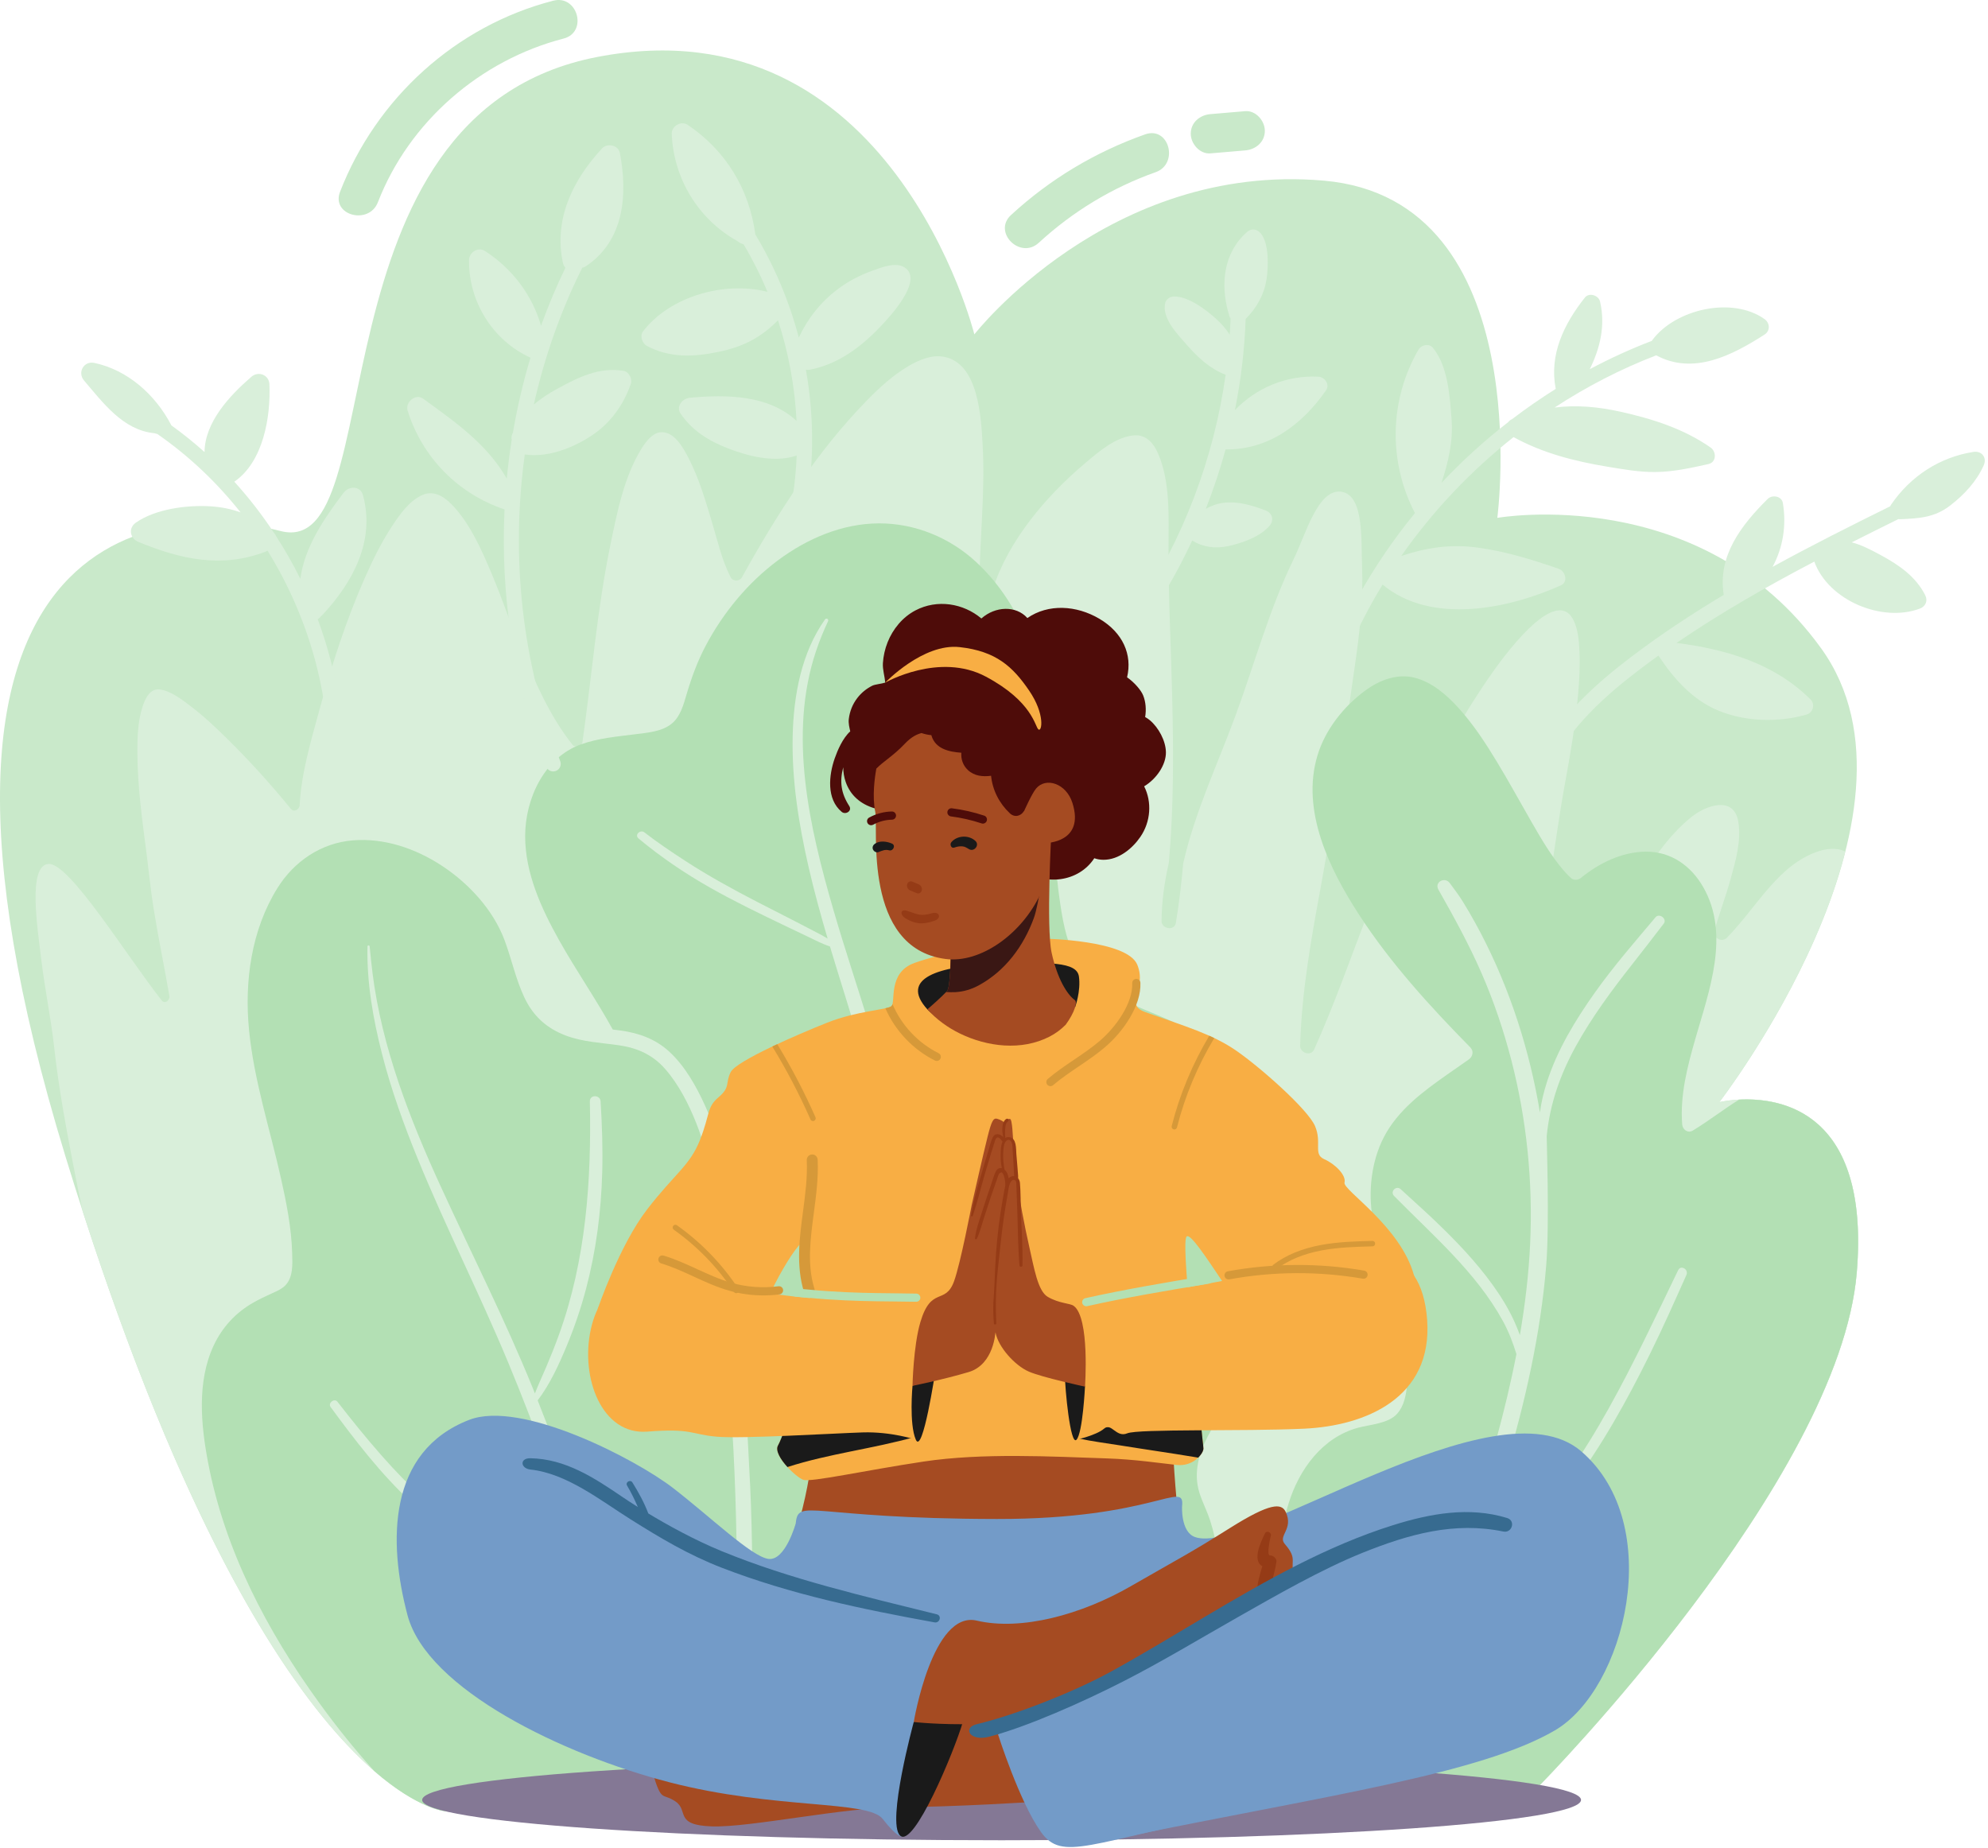 <svg width="496" height="461" viewBox="0 0 496 461" fill="none" xmlns="http://www.w3.org/2000/svg">
<path d="M111.014 451.891C111.014 451.891 65.244 448.478 16.277 288.354C-32.69 128.23 41.755 125.228 70.029 132.499C98.301 139.773 75.816 28.268 149.093 14.197C222.374 0.123 243.098 83.427 243.098 83.427C243.098 83.427 276.584 40.386 330.268 45.068C383.949 49.751 373.578 129.207 373.578 129.207C373.578 129.207 424.343 120.216 454.351 161.732C484.358 203.249 428.96 274.999 428.96 274.999C428.96 274.999 467.556 265.439 463.263 317.442C458.967 369.443 384.202 445.362 384.202 445.362L111.014 451.891Z" fill="#C9E9CA"/>
<path d="M428.96 274.999C428.96 274.999 452.165 244.933 460.401 212.469C455.897 210.278 449.613 213.83 446.308 216.593C440.311 221.605 436.292 228.455 430.841 233.983C429.548 235.294 427.267 233.956 427.76 232.189C428.953 227.918 430.538 223.764 431.731 219.49C432.998 214.952 434.528 209.685 433.688 204.937C432.534 198.395 425.524 201.013 422.024 203.825C415.964 208.692 411.529 215.661 407.483 222.189C402.882 229.616 398.774 237.333 394.652 245.033C391.982 250.022 389.519 255.597 385.819 259.94C384.716 261.235 382.793 260.087 382.701 258.647C381.845 245.568 384.508 232.497 386.617 219.656C387.937 211.631 388.969 203.604 390.436 195.603C391.792 188.221 393.059 180.802 393.723 173.32C394.047 169.709 394.247 166.067 394.073 162.443C393.949 159.873 393.728 157.036 392.561 154.695C388.008 145.572 374.363 164.932 372.037 168.256C364.853 178.532 358.796 189.614 353.16 200.799C348.856 209.34 345.035 218.042 341.601 226.969C337.105 238.647 332.994 250.477 327.851 261.894C327.076 263.619 324.335 262.708 324.382 260.956C324.73 247.759 327.053 234.715 329.441 221.763C332.847 203.32 335.312 184.753 338.022 166.199C339.225 157.953 340.181 149.575 339.828 141.229C339.56 134.882 340.4 123.468 334.611 122.683C328.822 121.901 325.746 133.392 322.794 139.446C316.679 151.985 313.058 165.519 308.249 178.569C303.827 190.562 298.059 202.774 295.202 215.445C294.775 220.396 294.185 225.342 293.374 230.277C293.034 232.35 289.787 231.778 289.803 229.795C289.837 224.878 290.537 220.019 291.625 215.234C292.858 201.484 292.789 187.615 292.455 173.826C292.152 161.456 291.525 149.085 291.541 136.71C291.551 129.091 292.041 120.245 288.915 113.105C287.817 110.59 285.992 108.42 283.024 108.617C278.436 108.925 274.017 112.784 270.696 115.596C261.03 123.782 251.52 134.88 247.665 147.147C247.099 148.954 244.331 148.64 244.339 146.697C244.378 134.798 245.842 122.976 245.168 111.059C244.789 104.348 244.204 90.614 235.487 89.018C232.363 88.444 229.185 89.847 226.559 91.401C222.751 93.658 219.432 96.698 216.351 99.847C203.818 112.657 193.755 128.414 185.106 144.05C184.534 145.08 182.875 145.122 182.314 144.05C180.149 139.902 179.083 135.125 177.747 130.669C176.088 125.12 174.453 119.428 171.777 114.266C170.458 111.72 168.156 107.435 164.677 107.861C162.725 108.101 161.121 110.219 160.079 111.894C155.72 118.907 153.984 127.756 152.336 135.728C148.954 152.085 147.669 168.674 145.317 185.177C145.167 186.233 143.503 186.646 142.847 185.827C137.095 178.637 133.374 169.823 129.816 161.395C127.293 155.419 125.244 149.251 122.723 143.27C120.314 137.555 117.659 131.432 113.511 126.734C111.388 124.332 108.57 122.043 105.302 123.537C102.176 124.964 99.874 128.172 98.031 130.942C95.249 135.122 93.021 139.665 90.999 144.25C86.345 154.793 82.777 165.843 79.743 176.949C77.633 184.676 75.163 192.888 74.763 200.941C74.712 201.942 73.338 202.759 72.592 201.839C67.662 195.787 62.398 189.97 56.849 184.481C53.886 181.547 50.82 178.666 47.494 176.141C45.332 174.503 42.669 172.411 39.891 172.022C37.462 171.682 36.246 174.268 35.598 176.222C34.386 179.865 34.265 183.855 34.276 187.66C34.297 196.222 35.501 204.731 36.596 213.206C37.173 217.668 37.599 222.137 38.308 226.582C39.483 233.927 40.999 241.209 42.269 248.536C42.437 249.508 41.152 250.627 40.373 249.64C31.292 238.099 17.247 215.097 12.056 215.558C6.863 216.019 9.386 231.644 10.255 239.079C11.126 246.521 12.693 253.867 13.518 261.315C14.674 271.807 16.652 282.273 18.659 292.631C19.275 295.818 19.93 298.996 20.618 302.167C67.915 448.673 111.014 451.891 111.014 451.891L384.202 445.362C384.202 445.362 458.968 369.443 463.263 317.442C467.559 265.439 428.96 274.999 428.96 274.999Z" fill="#D9EFDA"/>
<path d="M312.127 276.013C308.84 268.388 303.544 261.08 296.27 256.845C289.583 252.955 281.822 251.149 275.425 246.727C272.399 244.636 269.728 241.978 268.08 238.652C265.831 234.117 264.972 228.747 264.282 223.78C262.757 212.822 263.023 201.742 262.528 190.718C261.717 172.598 257.408 153.065 243.553 140.231C236.982 134.142 228.299 130.555 219.305 130.584C210.093 130.613 201.362 134.39 194.064 139.826C186.595 145.388 180.464 152.836 176.106 161.039C174.023 164.964 172.54 169.032 171.284 173.281C170.528 175.838 169.756 178.777 167.607 180.541C165.142 182.564 161.542 182.806 158.516 183.193C153.947 183.781 149.274 184.165 144.911 185.738C135.767 189.035 131.039 199.324 131.024 208.574C131.005 217.826 135.05 226.64 139.477 234.554C143.715 242.131 148.695 249.268 152.883 256.872C153.536 256.948 154.186 257.03 154.837 257.116C159.393 257.741 163.559 259.239 166.991 262.4C170.896 265.994 173.722 271.048 175.903 275.842C180.514 285.986 182.55 297.066 183.754 308.077C184.976 319.294 185.215 330.581 185.671 341.845C186.193 354.763 187.209 367.642 187.515 380.573C187.868 395.561 187.789 410.556 187.654 425.547C187.58 433.719 187.491 441.891 187.438 450.063L236.11 448.902C236.118 447.588 236.126 446.274 236.126 444.959C236.118 418.12 234.404 391.326 232.294 364.581C230.137 337.231 226.648 310.034 220.416 283.292C217.675 271.514 214.412 259.89 210.82 248.347C209.555 244.283 208.291 240.219 207.072 236.14C205.136 235.526 203.272 234.51 201.439 233.648C199.632 232.798 197.836 231.929 196.034 231.065C189.677 228.012 183.317 224.957 177.178 221.478C170.854 217.897 164.887 213.846 159.301 209.193C158.239 208.308 159.746 206.875 160.799 207.694C164.039 210.214 167.436 212.485 170.873 214.726C176.696 218.523 182.8 221.863 188.971 225.055C192.071 226.656 195.178 228.239 198.289 229.822C199.872 230.628 201.449 231.439 203.016 232.274C204.164 232.885 205.376 233.485 206.495 234.188C204.762 228.299 203.135 222.384 201.757 216.398C199.287 205.64 197.507 194.594 197.773 183.523C198.015 173.47 199.937 162.907 205.834 154.553C206.163 154.087 206.837 154.482 206.595 154.998C205.479 157.387 204.462 159.87 203.622 162.369C196.582 183.286 201.96 206.443 207.912 226.946C210.827 236.99 214.175 246.898 217.219 256.903C221.109 269.681 224.335 282.663 226.993 295.754C232.381 322.28 235.136 349.159 237.135 376.122C238.928 400.304 240.213 424.551 240.066 448.807L273.581 448.006C274.095 447.272 274.606 446.537 275.122 445.805C281.466 436.769 287.863 427.746 293.352 418.154C298.622 408.942 304.347 398.547 303.61 387.589C303.42 384.784 302.78 382.026 301.916 379.359C301.15 376.991 299.978 374.779 299.241 372.406C297.726 367.541 299.08 362.651 301.387 358.271C303.849 353.602 307.113 349.427 309.491 344.7C311.945 339.823 313.486 334.516 314.618 329.191C318.274 311.977 319.238 292.51 312.127 276.013Z" fill="#B3E0B4"/>
<path d="M433.885 274.359C429.968 276.816 426.289 279.695 422.342 282.086C421.13 282.821 419.811 281.849 419.708 280.574C419.118 273.313 421.004 266.092 422.989 259.171C426.434 247.167 431.725 233.161 424.946 221.326C421.875 215.966 416.858 212.424 410.561 212.49C404.678 212.55 398.984 215.332 394.499 218.992C393.693 219.653 392.661 219.727 391.865 218.992C391.228 218.405 390.635 217.776 390.069 217.117C386.954 213.48 384.52 209.266 382.137 205.129C379.269 200.151 376.524 195.105 373.548 190.191C370.657 185.416 367.586 180.678 363.809 176.546C360.825 173.281 357.225 170.17 352.961 169.096C348.682 168.016 344.313 169.586 340.605 172.311C335.237 176.259 330.663 182.032 328.716 188.445C324.521 202.282 331.727 216.909 339.117 228.276C346.967 240.348 356.77 251.086 366.841 261.33C367.762 262.27 367.457 263.637 366.451 264.343C364.66 265.602 362.859 266.845 361.065 268.104C354.997 272.365 348.761 276.992 345.271 283.719C342.148 289.734 341.31 297.34 342.472 303.976C343.704 311.011 345.948 317.856 347.763 324.753C349.501 331.361 351.508 338.514 351.042 345.416C350.87 347.939 350.336 350.757 348.598 352.714C346.391 355.206 341.856 355.408 338.837 356.222C329.915 358.627 324.121 366.638 321.498 375.113C318.606 384.46 318.432 394.46 318.403 404.162C318.377 413.817 317.99 423.408 316.591 432.976C315.899 437.712 314.966 442.413 313.763 447.045L337.21 446.484C343.844 433.066 350.944 419.871 357.133 406.237C364.012 391.075 368.953 375.19 373.322 359.146C375.237 352.119 376.954 345.011 378.344 337.842C377.459 334.993 376.414 332.235 374.963 329.588C368.289 317.413 357.42 308.169 347.81 298.388C346.738 297.298 348.371 295.678 349.482 296.716C352.229 299.278 355.055 301.756 357.773 304.348C363.106 309.436 368.231 314.735 372.532 320.745C374.599 323.634 376.472 326.676 377.918 329.928C378.381 330.974 378.818 332.04 379.203 333.123C380.509 325.541 381.42 317.895 381.771 310.213C382.469 294.83 380.917 279.344 377.054 264.435C375.137 257.03 372.674 249.748 369.611 242.737C366.488 235.581 362.724 228.75 358.879 221.963C357.815 220.085 360.475 218.666 361.7 220.314C362.859 221.871 364.038 223.43 365.052 225.084C373.301 238.534 379.087 253.535 382.526 268.912C383.169 271.783 383.727 274.672 384.207 277.574C384.531 275.041 385.139 272.531 385.905 270.127C388.494 262.004 393.024 254.554 397.928 247.641C402.587 241.07 407.87 235.01 413.053 228.858C414.009 227.725 416.002 229.274 415.104 230.441C412.508 233.825 409.903 237.206 407.264 240.556C402.142 247.059 397.172 253.777 393.164 261.035C389.295 268.035 386.669 275.473 385.9 283.455C385.85 283.961 386.635 305.296 385.771 315.767C384.365 332.833 380.578 349.53 375.74 365.922C373.314 374.139 370.854 382.382 367.834 390.401C367.346 391.689 366.833 392.964 366.324 394.244C367.776 392.874 369.358 391.629 370.878 390.383C373.772 388.005 376.482 385.534 379.047 382.801C387.889 373.372 395.131 362.588 401.412 351.324C407.664 340.112 413.116 328.459 418.697 316.905C419.371 315.512 421.372 316.731 420.756 318.108C417.806 324.703 414.875 331.303 411.681 337.782C405.95 349.401 399.621 360.818 391.815 371.189C387.904 376.388 383.369 382.603 378.66 387.099C376.269 389.382 373.254 391.866 370.58 393.809C368.5 395.324 366.493 396.909 364.51 398.534C362.271 403.98 360.62 407.623 358 412.89C352.329 424.296 346.025 435.368 339.706 446.426L384.201 445.362C384.201 445.362 458.967 369.443 463.263 317.442C466.592 277.121 444.143 273.811 433.885 274.359Z" fill="#B3E0B4"/>
<path d="M183.001 361.9C182.712 356.206 182.246 350.523 181.99 344.829C181.753 339.533 181.598 334.231 181.384 328.935C180.931 317.835 180.281 306.673 178.129 295.752C177.089 290.471 175.698 285.238 173.715 280.229C171.832 275.478 169.328 270.566 165.944 266.7C162.867 263.184 159.043 261.475 154.485 260.809C150.018 260.156 145.504 259.998 141.227 258.396C136.444 256.606 133.052 253.561 130.858 248.931C128.68 244.335 127.659 239.337 125.889 234.591C123.029 226.925 116.84 220.288 110.056 215.882C103.577 211.673 95.85 209.04 88.057 209.669C80.138 210.309 73.398 214.884 69.232 221.555C62.693 232.023 60.946 244.941 62.137 257.03C63.377 269.647 67.383 281.796 70.132 294.121C71.484 300.173 72.708 306.37 72.89 312.583C72.969 315.322 73.219 318.87 70.986 320.9C70.119 321.688 69.029 322.167 67.973 322.638C66.314 323.378 64.678 324.155 63.101 325.059C58.789 327.529 55.432 331.182 53.325 335.683C49.108 344.679 50.112 355.458 51.918 364.921C56.106 386.867 66.661 406.956 79.687 424.931C83.919 430.775 88.47 436.447 93.335 441.838C104.327 451.393 111.014 451.891 111.014 451.891L158.619 450.753C158.427 449.597 158.245 448.441 158.043 447.287C154.951 429.529 150.95 411.939 145.973 394.618C142.952 394.475 139.929 393.849 136.982 393.269C134.058 392.695 131.188 391.916 128.378 390.92C118.72 387.496 110.153 381.808 102.671 374.863C95.028 367.768 88.628 359.44 82.484 351.05C81.755 350.054 83.44 348.769 84.188 349.733C87.77 354.347 91.441 358.895 95.307 363.275C101.815 370.649 109.023 377.56 117.424 382.743C121.672 385.361 126.194 387.51 130.932 389.077C135.662 390.641 140.55 391.547 145.401 392.621C140.174 374.721 133.935 357.11 126.771 339.894C119.671 322.828 111.278 306.339 104.272 289.239C100.754 280.65 97.601 271.909 95.305 262.916C93.079 254.214 91.489 245.149 91.683 236.142C91.691 235.784 92.197 235.797 92.231 236.142C92.445 238.376 92.668 240.617 92.95 242.845C95.299 261.391 102.178 279.036 109.916 295.928C117.627 312.77 126.005 329.264 132.971 346.444C133.134 346.846 133.292 347.257 133.455 347.66C134.345 345.403 135.372 343.191 136.326 340.958C137.443 338.34 138.491 335.696 139.46 333.017C146.21 314.361 147.59 294.501 147.166 274.804C147.129 273.063 149.747 273.095 149.849 274.804C150.208 280.677 150.413 286.555 150.255 292.436C149.989 302.262 148.73 312.041 146.22 321.553C144.951 326.362 143.352 331.071 141.448 335.664C139.489 340.389 137.25 345.311 134.148 349.406C140.695 365.856 146.363 382.648 151.079 399.716C155.712 416.485 159.438 433.5 162.27 450.666L183.523 450.158C183.612 435.465 183.884 420.77 183.91 406.082C183.936 391.352 183.752 376.614 183.001 361.9Z" fill="#B3E0B4"/>
<path d="M225.668 66.706C223.429 65.284 219.819 66.766 217.578 67.572C214.462 68.689 211.549 70.227 208.913 72.226C204.71 75.413 201.494 79.529 199.298 84.219C196.919 75.21 193.288 66.524 188.452 58.505V58.502C186.964 47.222 181.039 37.489 171.56 31.144C169.92 30.046 167.507 31.486 167.591 33.419C168.081 44.568 174.162 54.631 183.909 60.114C183.946 60.132 183.98 60.14 184.015 60.159C184.431 60.556 184.96 60.809 185.505 60.925C187.778 64.746 189.774 68.718 191.478 72.808C180.733 70.093 167.178 73.901 160.425 82.684C159.575 83.787 160.236 85.681 161.371 86.292C167.046 89.347 173.156 89.076 179.308 87.785C185.521 86.484 189.772 84.254 194.107 79.916C196.754 88.03 198.313 96.487 198.734 105.012C191.815 98.573 181.421 98.378 172.095 99.244C170.275 99.415 168.59 101.412 169.819 103.213C172.706 107.445 176.825 110.01 181.544 111.838C186.701 113.832 193.114 115.483 198.539 113.734C198.623 113.708 198.694 113.671 198.773 113.64C198.563 118.791 197.936 123.929 196.872 128.999C196.659 130.018 197.312 131.014 198.328 131.23C198.46 131.256 198.589 131.269 198.718 131.269C199.59 131.269 200.372 130.661 200.559 129.773C203.153 117.403 203.272 104.619 201.07 92.249C201.373 92.299 201.694 92.307 202.042 92.241C208.955 90.933 214.707 86.671 219.487 81.675C221.876 79.179 230.638 69.866 225.668 66.706Z" fill="#D9EFDA"/>
<path d="M155.551 92.518C149.491 91.554 144.427 94.072 139.209 96.906C136.997 98.109 134.961 99.405 133.186 100.938C135.825 89.126 139.86 77.635 145.277 66.801C145.577 66.74 145.886 66.619 146.196 66.411C155.743 60.048 156.639 48.558 154.655 38.163C154.284 36.217 151.535 35.621 150.247 36.999C142.941 44.826 138.116 54.67 140.437 65.555C140.55 66.087 140.776 66.495 141.071 66.793C138.788 71.512 136.763 76.348 134.985 81.272C132.775 73.59 127.803 67.017 120.99 62.618C119.273 61.51 117.045 62.971 117.021 64.897C116.903 75.241 122.905 84.941 132.351 89.239C130.513 95.365 129.057 101.604 127.98 107.909C127.927 108.027 127.872 108.141 127.822 108.262C127.598 108.802 127.569 109.286 127.674 109.708C127.161 112.926 126.752 116.163 126.439 119.41C121.472 110.761 113.671 105.365 105.573 99.468C103.69 98.099 101.051 100.366 101.699 102.447C105.349 114.129 114.285 123.213 125.881 127.103C124.832 148.914 128.259 170.942 136.268 191.284C136.56 192.024 137.268 192.477 138.022 192.477C138.251 192.477 138.482 192.435 138.709 192.345C139.678 191.966 140.155 190.873 139.773 189.904C130.252 165.722 127.374 139.101 130.937 113.392C136.61 114.222 142.846 111.817 147.532 108.733C152.269 105.615 155.551 101.088 157.392 95.76C157.821 94.519 156.897 92.731 155.551 92.518Z" fill="#D9EFDA"/>
<path d="M80.056 153.779C80.172 153.686 80.288 153.597 80.398 153.478C88.012 145.348 93.669 134.94 90.561 123.558C89.908 121.169 87.046 121.214 85.742 122.928C80.799 129.439 75.99 136.505 74.934 144.419C73.135 140.779 71.125 137.245 68.924 133.832C68.816 133.539 68.637 133.252 68.381 132.983C65.41 128.469 62.092 124.185 58.46 120.184C65.703 115.222 67.565 104.001 67.22 95.873C67.12 93.506 64.449 92.507 62.719 94.009C57.246 98.757 51.131 105.312 51.026 112.781C48.387 110.419 45.624 108.193 42.74 106.121C42.706 106.049 42.682 105.981 42.64 105.905C38.684 98.412 31.834 92.315 23.544 90.548C20.894 89.982 19.256 92.942 20.976 94.954C25.716 100.495 30.686 107.298 38.445 108.077C38.721 108.162 38.995 108.23 39.269 108.293C47.136 113.748 54.11 120.374 60.025 127.843C57.631 126.981 55.089 126.478 52.45 126.323C46.601 125.981 38.811 126.974 33.91 130.392C31.927 131.775 32.416 134.337 34.539 135.212C45.06 139.546 55.297 141.854 66.287 137.629C66.456 137.563 66.609 137.484 66.748 137.397C77.475 154.7 83.056 175.203 81.863 195.629C81.802 196.667 82.595 197.56 83.632 197.62C83.669 197.623 83.706 197.623 83.743 197.623C84.733 197.623 85.563 196.851 85.624 195.848C86.445 181.766 84.154 167.652 79.269 154.495C79.571 154.308 79.845 154.068 80.056 153.779Z" fill="#D9EFDA"/>
<path d="M328.891 93.977C320.964 93.606 313.448 96.745 308.107 102.326C309.616 94.809 310.519 87.19 310.785 79.576C313.519 76.866 315.41 73.501 316 69.656C316.471 66.579 316.64 60.93 314.662 58.357C313.743 57.162 312.307 56.843 311.112 57.899C305.26 63.061 304.467 70.856 306.479 78.046C306.511 78.159 306.556 78.257 306.6 78.357C306.632 78.752 306.785 79.129 307.019 79.458C306.972 80.806 306.906 82.152 306.819 83.501C305.918 82.113 304.815 80.833 303.532 79.658C300.988 77.327 296.535 73.922 292.884 73.972C291.931 73.985 290.925 74.662 290.706 75.631C289.858 79.418 293.767 83.371 296.021 85.95C298.815 89.144 301.831 91.983 305.789 93.511C302.882 114.285 295.207 134.572 283.546 151.88C282.964 152.744 283.193 153.913 284.054 154.495C284.378 154.714 284.744 154.816 285.105 154.816C285.71 154.816 286.306 154.524 286.669 153.987C290.749 147.932 294.346 141.524 297.446 134.864C300.156 136.531 303.177 136.939 306.442 136.252C309.866 135.533 314.456 133.903 316.785 131.148C317.941 129.781 317.44 127.998 315.789 127.369C312.379 126.07 308.776 124.975 305.086 125.48C303.451 125.704 302.123 126.265 300.846 126.945C302.755 122.096 304.404 117.142 305.784 112.117C305.797 112.117 305.813 112.12 305.826 112.12C316.516 112.275 324.991 105.839 330.845 97.377C331.875 95.886 330.477 94.051 328.891 93.977Z" fill="#D9EFDA"/>
<path d="M492.396 112.747C483.9 114.066 476.633 118.857 471.811 125.928C471.722 126.062 471.653 126.194 471.595 126.323C461.814 131.156 451.949 136.104 442.254 141.43C444.846 136.652 445.757 131.064 444.814 125.48C444.524 123.75 442.149 123.379 441.037 124.482C434.464 131.016 428.486 138.691 430.071 148.417C422.086 153.202 414.301 158.332 406.879 163.976C398.56 170.305 388.31 179.088 382.853 190.926C382.418 191.871 382.829 192.988 383.775 193.425C384.03 193.544 384.299 193.599 384.562 193.599C385.276 193.599 385.955 193.193 386.274 192.503C391.381 181.418 401.188 173.038 409.16 166.976C410.68 165.817 412.223 164.687 413.774 163.57C417.556 169.288 422.168 174.534 428.62 177.247C435.409 180.099 443.674 180.312 450.727 178.287C452.351 177.818 452.939 175.719 451.722 174.508C442.686 165.509 430.6 161.974 418.283 160.415C429.263 152.91 440.885 146.297 452.665 140.121C456.168 149.815 469.575 155.39 478.996 151.848C480.413 151.316 481.045 149.92 480.347 148.53C477.979 143.821 473.75 140.937 469.225 138.493C466.876 137.224 464.492 135.967 462.009 135.317C465.891 133.355 469.778 131.422 473.647 129.512C473.815 129.541 474 129.557 474.197 129.547C478.975 129.331 482.725 129.104 486.61 126.094C490.089 123.397 493.151 120.118 494.948 116.065C495.782 114.177 494.418 112.431 492.396 112.747Z" fill="#D9EFDA"/>
<path d="M440.222 79.595C432.165 73.904 418.062 77.103 412.289 84.796C412.229 84.878 412.181 84.96 412.134 85.041C406.833 87.072 401.66 89.439 396.643 92.115C399.213 86.871 400.596 81.259 399.206 75.236C398.853 73.695 396.49 72.903 395.429 74.238C390.17 80.867 386.48 88.507 388.152 97.029C384.413 99.373 380.781 101.891 377.267 104.572C376.88 104.727 376.546 104.993 376.29 105.323C370.362 109.931 364.795 115.004 359.646 120.469C361.35 115.338 362.577 110.108 362.161 104.609C361.724 98.878 361.271 91.317 357.478 86.748C356.536 85.61 354.608 86.042 353.931 87.206C346.631 99.737 346.338 115.186 353.025 128.014C342.456 140.929 334.145 155.646 328.917 171.445C328.59 172.432 329.128 173.496 330.115 173.823C330.31 173.889 330.51 173.92 330.705 173.92C331.495 173.92 332.233 173.42 332.493 172.627C335.593 163.26 339.804 154.282 344.948 145.851C357.062 155.949 376.298 151.94 389.435 146.046C391.357 145.185 390.549 142.486 388.895 141.917C382.192 139.607 375.748 137.592 368.7 136.631C361.856 135.696 355.909 136.639 349.614 138.712C357.426 127.548 366.923 117.527 377.628 109.06C384.95 113.073 392.819 115.078 401.044 116.442C404.981 117.095 408.987 117.809 412.987 117.774C417.47 117.738 421.892 116.758 426.245 115.786C428.291 115.333 428.268 112.691 426.785 111.656C420.066 106.963 412.239 104.49 404.307 102.726C398.737 101.488 393.28 100.996 387.865 101.683C395.845 96.463 404.346 92.073 413.219 88.657C422.542 93.656 432.144 88.662 440.222 83.498C441.731 82.531 441.617 80.58 440.222 79.595Z" fill="#D9EFDA"/>
<path d="M285.713 33.522C273.237 37.941 261.986 44.678 252.247 53.648C247.601 57.928 254.541 64.839 259.174 60.572C267.617 52.795 277.49 46.801 288.317 42.967C294.216 40.878 291.678 31.41 285.713 33.522Z" fill="#C9E9CA"/>
<path d="M310.678 27.736C307.781 27.981 304.884 28.226 301.987 28.474C299.351 28.698 297.089 30.562 297.089 33.37C297.089 35.845 299.335 38.492 301.987 38.268C304.884 38.02 307.781 37.776 310.678 37.528C313.315 37.307 315.574 35.44 315.574 32.632C315.574 30.157 313.328 27.51 310.678 27.736Z" fill="#C9E9CA"/>
<path d="M138.014 0.178C113.711 6.462 93.892 24.523 84.846 47.841C82.565 53.722 92.031 56.269 94.29 50.446C102.088 30.343 119.831 14.997 140.616 9.622C146.715 8.045 144.129 -1.405 138.014 0.178Z" fill="#C9E9CA"/>
<path d="M394.465 449.091C394.465 454.646 329.741 459.147 249.898 459.147C170.055 459.147 105.328 454.646 105.328 449.091C105.328 443.537 170.055 439.034 249.898 439.034C329.741 439.034 394.465 443.537 394.465 449.091Z" fill="#847895"/>
<path d="M202.399 364.671C202.399 364.671 201.762 371.034 199.423 379.424C197.087 387.81 293.965 378.932 293.965 378.932C293.965 378.932 292.477 363.525 292.69 359.203C292.901 354.879 202.399 364.671 202.399 364.671Z" fill="#A54B22"/>
<path d="M260.53 234.199C260.53 234.199 281.191 234.525 283.738 240.68C286.287 246.832 280.277 250.567 285.736 252.518C295.71 256.084 302.46 258.007 308.483 262.176C314.506 266.347 326.278 276.763 328.085 280.932C329.889 285.104 327.571 287.969 330.353 289.199C333.134 290.432 335.915 293.213 335.451 295.067C334.988 296.918 349.467 305.981 352.799 318.253C356.13 330.526 318.27 331.211 314.927 331.672C311.585 332.138 297.917 306.881 296.063 308.504C294.614 309.77 298.396 341.664 299.789 356.862C300.182 361.129 300.345 361.208 300.195 361.795C299.861 363.08 297.493 365.935 293.571 365.511C289.308 365.053 283.258 364.118 276.137 363.878C262.468 363.415 245.115 362.448 230.391 364.671C215.666 366.891 202.23 369.901 200.376 369.206C198.522 368.513 192.749 362.996 194.121 360.633C195.49 358.271 201.534 340.71 202.23 337.002C202.922 333.294 201.534 313.602 201.071 310.126C200.607 306.65 190.276 323.929 189.533 330.465C188.79 337.002 149.094 326.668 149.094 326.668C149.094 326.668 154.501 310.758 161.451 301.754C168.401 292.749 172.109 290.869 174.658 284.396C177.205 277.922 176.281 276.3 179.291 273.75C182.304 271.201 180.913 270.277 182.304 267.496C183.694 264.714 198.985 258.101 206.399 255.152C213.812 252.202 221.258 251.973 222.401 251.046C223.544 250.119 221.408 242.674 228.152 240.256C234.897 237.838 249.553 234.731 260.53 234.199Z" fill="#F8AE44"/>
<path d="M300.195 361.795C300.345 361.208 300.182 361.129 299.789 356.862C299.681 355.68 299.557 354.394 299.423 353.03C297.527 353.254 295.631 353.491 293.74 353.741C290.919 354.113 288.112 354.589 285.299 355.019C282.863 355.39 280.39 355.89 277.925 355.98C275.9 356.051 273.795 355.885 271.82 356.414C270.912 356.654 270.158 357.091 269.445 357.694C269.292 357.823 269.142 357.953 268.989 358.079C268.965 358.1 268.949 358.118 268.936 358.134C268.905 358.361 268.965 358.632 269.039 358.887C272.444 359.638 275.96 360.062 279.402 360.62C285.62 361.626 291.857 362.503 298.069 363.541C298.362 363.591 298.651 363.638 298.944 363.686C299.639 363.006 300.066 362.287 300.195 361.795Z" fill="#1A1A1A"/>
<path d="M227.523 357.91C227.334 357.765 227.234 357.56 227.199 357.347C221.692 356.162 215.93 355.896 210.349 355.595C206.978 355.414 203.605 355.229 200.228 355.184C199.041 355.171 197.65 355.308 196.344 355.184C195.364 357.847 194.532 359.925 194.121 360.633C193.37 361.924 194.756 364.157 196.468 366.03C206.876 362.677 217.847 361.463 228.366 358.492C228.079 358.311 227.8 358.121 227.523 357.91Z" fill="#1A1A1A"/>
<path d="M201.908 323.347C201.328 323.347 200.788 322.973 200.609 322.388C198.56 315.786 199.472 308.896 200.354 302.238C200.912 298.019 201.489 293.661 201.286 289.468C201.252 288.717 201.831 288.08 202.582 288.043C203.33 287.993 203.97 288.586 204.007 289.339C204.22 293.774 203.625 298.259 203.053 302.594C202.171 309.257 201.339 315.549 203.209 321.582C203.43 322.301 203.03 323.065 202.311 323.286C202.179 323.328 202.042 323.347 201.908 323.347Z" fill="#D69939"/>
<path d="M268.247 251.267C268.247 251.267 269.708 247.28 269.187 243.63C268.665 239.982 261.876 239.982 248.068 240.504C234.26 241.025 224.307 244.054 231.371 251.836C238.432 259.616 268.247 251.267 268.247 251.267Z" fill="#1A1A1A"/>
<path d="M302.949 259.002C302.541 258.805 302.125 258.612 301.706 258.425C297.518 265.46 294.321 273.087 292.335 280.956C292.243 281.322 292.464 281.691 292.83 281.783C292.886 281.799 292.941 281.804 292.996 281.804C293.302 281.804 293.578 281.599 293.655 281.29C295.619 273.503 298.793 265.958 302.949 259.002Z" fill="#D69939"/>
<path d="M202.215 279.307C202.326 279.56 202.576 279.713 202.837 279.713C202.929 279.713 203.024 279.695 203.113 279.655C203.456 279.502 203.611 279.102 203.461 278.757C200.677 272.457 197.491 266.371 193.927 260.519C193.511 260.711 193.1 260.906 192.689 261.101C196.253 266.94 199.437 273.016 202.215 279.307Z" fill="#D69939"/>
<path d="M262.078 271.001C261.788 271.001 261.501 270.88 261.298 270.643C260.935 270.214 260.985 269.568 261.414 269.202C263.492 267.432 265.767 265.894 267.972 264.404C270.16 262.921 272.425 261.388 274.443 259.658C278.459 256.213 282.688 250.251 282.488 245.302C282.465 244.739 282.902 244.264 283.465 244.241C284.045 244.217 284.503 244.657 284.527 245.218C284.759 250.878 280.297 257.327 275.773 261.207C273.666 263.013 271.353 264.58 269.115 266.095C266.961 267.554 264.73 269.06 262.739 270.759C262.547 270.922 262.312 271.001 262.078 271.001Z" fill="#D69939"/>
<path d="M234.178 262.779C229.034 260.211 224.918 255.8 222.669 250.527C222.608 250.764 222.524 250.943 222.4 251.046C222.16 251.238 221.631 251.404 220.894 251.568C223.353 257.177 227.77 261.862 233.264 264.604C233.411 264.678 233.567 264.712 233.719 264.712C234.096 264.712 234.457 264.504 234.633 264.146C234.886 263.643 234.681 263.029 234.178 262.779Z" fill="#D69939"/>
<path d="M290.892 187.665C290.845 184.821 289.062 181.534 286.892 179.704C286.557 179.422 286.152 179.148 285.712 178.909C286.01 177.057 285.878 175.164 285.214 173.502C284.711 172.238 283.052 170.268 281.201 168.993C282.552 163.349 280.158 157.845 274.29 154.382C268.551 150.992 261.538 150.597 256.326 154.203C253.498 151.024 248.299 151.237 244.851 154.313C240.356 150.521 233.848 149.441 228.402 152.296C225.199 153.976 222.784 156.91 221.454 160.247C220.791 161.914 220.396 163.665 220.28 165.459C220.18 167.049 220.73 168.727 220.87 170.312C219.89 170.623 218.315 170.744 217.633 171.084C216.174 171.814 214.886 172.859 213.896 174.155C212.711 175.701 212.005 177.473 211.771 179.406C211.644 180.454 211.915 181.479 212.134 182.474C210.238 184.184 208.955 187.241 208.268 189.19C206.783 193.412 206.158 199.361 210.001 202.564C210.983 203.38 212.682 202.335 211.889 201.107C209.84 197.934 209.44 195.047 210.383 191.442C210.391 192.682 210.588 193.915 210.999 195.103C212.171 198.484 214.752 200.633 218.11 201.647C219.05 201.932 219.729 201.265 219.856 200.496C220.248 200.728 220.712 200.886 221.252 200.928C222.74 201.047 224.185 201.041 225.623 200.933C225.56 206.272 226.98 211.507 232.084 213.404C233.243 217.973 237.211 221.328 242.105 221.789C246.869 222.234 251.657 220.159 254.922 216.706C260.561 221.212 269.147 220.088 273.023 214.131C273.726 214.383 274.506 214.526 275.362 214.52C279.104 214.507 282.467 211.779 284.503 208.824C287.132 205.016 287.427 200.056 285.462 196.19C288.538 194.355 290.948 190.799 290.892 187.665Z" fill="#4E0C09"/>
<path d="M239.45 257.843C246.324 261.204 254.891 262.244 261.894 258.62C263.405 257.838 264.728 256.84 265.886 255.673C268.085 252.671 268.87 250.027 268.185 249.54C266.208 248.128 263.758 244.101 262.376 237.699C260.993 231.294 262.32 207.504 262.32 207.504L236.793 215.318C236.793 215.318 238.07 245.452 236.263 247.306C234.557 249.06 232.874 250.546 231.37 251.836C233.643 254.33 236.419 256.361 239.45 257.843Z" fill="#A54B22"/>
<path d="M260.527 213.567C260.448 211.734 260.464 209.904 260.438 208.081L236.793 215.318C236.793 215.318 238.07 245.452 236.264 247.306C236.195 247.377 236.124 247.448 236.056 247.517C236.825 247.551 237.594 247.591 238.344 247.546C240.401 247.427 242.342 246.848 244.154 245.871C250.804 242.281 255.394 236.045 257.949 229.039C259.197 225.618 260.596 215.218 260.527 213.567Z" fill="#3A1714"/>
<path d="M267.564 200.325C266.013 195.437 260.943 193.841 258.51 196.73C257.441 197.997 255.479 202.429 255.479 202.429C255.479 202.429 255.473 202.408 255.466 202.366C254.76 203.578 253.185 204.081 251.955 202.922C249.269 200.391 247.638 197.12 247.27 193.559C245.208 193.831 243.109 193.633 241.499 192.14C240.243 190.973 239.727 189.382 239.851 187.81C236.735 187.581 233.454 186.862 232.421 183.615C232.403 183.552 232.39 183.488 232.384 183.425C231.539 183.351 230.709 183.17 229.906 182.896C228.179 183.354 226.896 184.347 225.613 185.701C224.333 187.054 222.977 188.192 221.508 189.335C220.625 190.02 219.577 190.836 218.648 191.763C218.263 193.839 217.568 198.587 218.374 202.569C219.185 206.572 215.169 236.472 235.84 239.258C244.657 240.448 254.915 232.961 259.508 223.209C261.038 219.959 260.888 210.336 260.888 210.336C260.888 210.336 270.733 210.304 267.564 200.325Z" fill="#A54B22"/>
<path d="M226.317 220.654C226.459 220.064 227.052 219.743 227.605 219.972C228.147 220.196 228.69 220.422 229.232 220.646C229.783 220.875 230.133 221.56 229.988 222.155C229.846 222.745 229.254 223.069 228.703 222.84C228.158 222.613 227.615 222.39 227.073 222.163C226.522 221.937 226.175 221.252 226.317 220.654Z" fill="#953B16"/>
<path d="M237.079 203.657C236.616 203.512 236.31 203.051 236.373 202.553C236.445 201.992 236.958 201.597 237.516 201.671C240.24 202.019 242.939 202.635 245.549 203.501C246.084 203.678 246.373 204.257 246.197 204.792C246.018 205.326 245.423 205.624 244.904 205.44C242.423 204.615 239.85 204.028 237.256 203.696C237.195 203.688 237.137 203.675 237.079 203.657Z" fill="#4E0C09"/>
<path d="M217.041 205.85C216.796 205.774 216.58 205.608 216.448 205.366C216.177 204.871 216.359 204.249 216.854 203.981C218.587 203.03 220.543 202.508 222.516 202.469C223.082 202.456 223.546 202.906 223.559 203.47C223.569 204.036 223.122 204.499 222.558 204.513C220.912 204.544 219.279 204.979 217.836 205.771C217.581 205.908 217.296 205.929 217.041 205.85Z" fill="#4E0C09"/>
<path d="M232.541 227.849C229.607 228.673 229.186 228.184 226.347 227.262C224.582 226.69 224.456 228.273 225.973 229.155C228.156 230.422 229.963 230.87 233.244 229.695C234.956 229.082 234.408 227.325 232.541 227.849Z" fill="#953B16"/>
<path d="M243.37 209.822C241.729 208.273 238.795 208.41 237.355 210.133C236.899 210.675 237.312 211.776 238.129 211.465C238.735 211.236 239.411 211.12 240.062 211.16C240.755 211.207 241.205 211.542 241.784 211.876C243.051 212.608 244.468 210.86 243.37 209.822Z" fill="#1A1A1A"/>
<path d="M222.566 210.488C221.305 209.925 219.482 209.669 218.273 210.525C217.813 210.852 217.568 211.4 217.807 211.947C218.021 212.429 218.608 212.801 219.15 212.606C220.12 212.253 220.796 211.874 221.86 212.161C222.827 212.419 223.538 210.923 222.566 210.488Z" fill="#1A1A1A"/>
<path d="M220.869 170.312C220.869 170.312 234.34 162.612 245.986 168.83C257.632 175.048 258.209 181.266 259.078 181.99C259.944 182.712 260.813 178.229 256.763 172.301C252.715 166.37 248.551 162.467 239.426 161.456C230.3 160.442 220.869 170.312 220.869 170.312Z" fill="#F8AE44"/>
<path d="M267.875 325.809C267.875 325.809 315.062 318.698 327.571 314.529C340.084 310.358 354.679 309.894 356.07 329.357C357.46 348.816 340.645 355.769 325.304 356.465C309.965 357.16 284.016 356.465 281.235 357.623C278.454 358.779 277.295 354.842 275.444 356.465C273.59 358.084 268.597 359.203 268.597 359.203L267.875 325.809Z" fill="#F8AE44"/>
<path d="M232.326 324.7C232.326 324.7 199.369 326.049 179.74 319.934C160.112 313.821 150.096 319.409 147.41 331.648C144.727 343.886 150.244 358.084 161.482 357.194C172.722 356.304 172.353 357.9 178.816 358.458C185.279 359.016 208.02 357.623 215.202 357.392C222.384 357.16 228.494 359.203 228.494 359.203L232.326 324.7Z" fill="#F8AE44"/>
<path d="M227.668 345.777C227.668 345.777 226.783 355.261 228.495 359.203C230.21 363.143 233.346 342.238 233.346 342.238L227.668 345.777Z" fill="#1A1A1A"/>
<path d="M270.701 345.972C270.701 345.972 270.14 357.489 268.596 359.203C267.053 360.915 265.684 346.349 265.684 342.922C265.684 339.496 270.061 342.34 270.701 345.972Z" fill="#1A1A1A"/>
<path d="M242.436 300.645C242.436 300.645 245.399 287.577 246.392 283.65C247.382 279.726 247.825 278.894 248.754 279.128C249.681 279.363 250.548 279.934 250.637 280.2C250.637 280.2 251.193 279.228 251.928 279.16C252.663 279.089 252.634 284.024 252.892 285.328C253.147 286.634 253.866 294.538 254.008 296.265C254.153 297.99 255.631 306.01 256.811 311.135C257.99 316.26 258.904 322.098 261.404 323.563C264.282 325.251 266.94 325.135 267.874 325.809C271.954 328.751 270.7 345.972 270.7 345.972C270.7 345.972 259.958 343.655 256.663 342.206C253.221 340.694 249.065 336.138 248.365 332.414C248.336 332.259 248.051 340.434 241.675 342.333C235.299 344.229 227.667 345.777 227.667 345.777C227.667 345.777 227.867 335.851 229.629 329.886C232.323 320.774 235.839 325.707 238.036 319.676C239.66 315.209 242.436 300.645 242.436 300.645Z" fill="#A54B22"/>
<path d="M251.842 293.827C251.771 293.879 251.721 293.945 251.66 294.006C251.555 293.158 251.225 292.339 250.625 291.838C250.42 290.566 250.238 289.31 250.283 287.998C250.312 287.211 250.351 286.373 250.541 285.604C250.701 284.949 251.384 283.932 252.121 284.63C252.679 285.157 252.595 286.121 252.642 286.821C252.695 287.643 252.748 288.462 252.803 289.284C252.856 290.103 252.895 290.924 252.943 291.743C252.972 292.283 252.974 292.876 253.037 293.442C252.663 293.403 252.25 293.513 251.842 293.827ZM254.702 301.717C254.633 299.539 254.652 297.337 254.475 295.164C254.439 294.704 254.273 294.301 254.025 293.998C254.059 293.555 253.996 293.102 253.967 292.663C253.93 292.138 253.891 291.614 253.843 291.088C253.746 290.042 253.664 288.994 253.58 287.946C253.477 286.634 253.669 283.985 251.852 283.727C251.434 283.666 251.099 283.75 250.828 283.924C250.828 283.919 250.83 283.916 250.83 283.911C250.728 283.023 250.733 282.075 250.833 281.185C250.867 280.872 250.933 280.545 251.081 280.261C251.146 280.137 251.228 280.016 251.333 279.921C251.494 279.776 251.628 279.697 251.671 279.468C251.692 279.329 251.578 279.199 251.46 279.149C251.06 278.983 250.651 279.5 250.483 279.805C250.283 280.169 250.18 280.569 250.125 280.98C250.003 281.896 250.111 282.818 250.309 283.719C249.527 282.905 248.329 282.542 247.667 283.816C247.201 284.717 246.991 285.818 246.693 286.784C246.361 287.867 246.035 288.952 245.713 290.039C244.431 294.39 243.027 298.796 242.263 303.273C242.219 303.524 242.614 303.592 242.693 303.36C243.891 299.858 244.742 296.234 245.782 292.681C246.287 290.948 246.809 289.223 247.344 287.501C247.62 286.616 247.894 285.731 248.178 284.846C248.292 284.493 248.452 283.819 248.932 283.795C249.361 283.774 249.798 284.396 250.019 284.698C250.051 284.743 250.09 284.772 250.13 284.796C249.79 285.56 249.706 286.553 249.672 287.221C249.603 288.601 249.651 290.082 249.948 291.469C249.348 291.306 248.808 291.633 248.508 292.178C247.976 293.139 247.702 294.327 247.341 295.362C246.561 297.608 245.808 299.865 245.089 302.133C244.394 304.324 243.517 306.663 243.256 308.954C243.222 309.244 243.614 309.278 243.725 309.049C244.483 307.471 244.9 305.686 245.447 304.027C246.016 302.294 246.561 300.555 247.143 298.83C247.707 297.15 248.289 295.478 248.889 293.808C249.058 293.339 249.124 292.818 249.59 292.602C249.988 292.418 250.017 292.52 250.233 292.857C250.346 293.036 250.42 293.231 250.488 293.429C250.746 294.169 250.809 294.996 250.823 295.783C250.58 296.889 250.391 298.009 250.196 299.123C249.809 301.343 249.466 303.571 249.182 305.804C248.605 310.384 248.315 314.972 248.152 319.583C247.973 324.629 247.594 325.19 247.968 330.228C247.991 330.568 248.589 330.531 248.573 330.186C248.199 321.983 248.803 318.309 249.666 310.142C250.098 306.07 250.67 302.009 251.407 297.98C251.57 297.09 251.647 296.094 251.987 295.251C252.134 294.883 252.421 294.419 252.874 294.39C253.63 294.345 253.564 295.225 253.583 295.741C253.662 297.817 253.727 299.892 253.806 301.967C253.98 306.557 253.967 311.193 254.357 315.77C254.394 316.199 255.105 316.146 255.11 315.72C255.189 311.064 254.847 306.37 254.702 301.717Z" fill="#953B16"/>
<path d="M271.014 325.915C270.545 325.915 270.124 325.593 270.018 325.119C269.894 324.566 270.242 324.021 270.792 323.897C280.405 321.748 290.716 320.002 301.316 318.256C301.874 318.164 302.396 318.543 302.491 319.099C302.58 319.654 302.204 320.179 301.648 320.271C291.079 322.012 280.798 323.752 271.238 325.891C271.161 325.909 271.087 325.915 271.014 325.915Z" fill="#B3E0B4"/>
<path d="M228.604 324.798C228.596 324.798 228.588 324.798 228.58 324.798C226.618 324.756 224.69 324.737 222.728 324.719C217.78 324.672 212.663 324.619 206.184 324.174C204.359 324.047 203.124 323.931 201.696 323.8C200.798 323.716 199.803 323.623 198.502 323.513C197.941 323.465 197.525 322.97 197.572 322.409C197.619 321.846 198.122 321.432 198.676 321.477C199.982 321.59 200.983 321.682 201.883 321.767C203.358 321.904 204.522 322.012 206.326 322.135C212.742 322.578 217.83 322.628 222.747 322.678C224.719 322.696 226.655 322.715 228.625 322.76C229.189 322.77 229.636 323.239 229.623 323.802C229.61 324.358 229.157 324.798 228.604 324.798Z" fill="#B3E0B4"/>
<path d="M306.523 319.217C306.038 319.217 305.609 318.872 305.519 318.38C305.419 317.824 305.788 317.292 306.341 317.192C317.621 315.14 329.069 315.085 340.37 317.026C340.928 317.121 341.3 317.648 341.205 318.203C341.107 318.759 340.583 319.133 340.025 319.035C328.961 317.139 317.752 317.195 306.707 319.201C306.644 319.212 306.583 319.217 306.523 319.217Z" fill="#D69939"/>
<path d="M318.115 316.76C317.91 316.76 317.705 316.668 317.573 316.491C317.344 316.191 317.404 315.765 317.702 315.538C320.833 313.157 324.85 311.503 329.638 310.618C333.865 309.836 338.205 309.72 342.4 309.607C342.774 309.591 343.09 309.892 343.101 310.268C343.111 310.645 342.814 310.958 342.437 310.966C338.292 311.079 334.009 311.195 329.885 311.956C325.308 312.802 321.487 314.371 318.526 316.62C318.403 316.715 318.258 316.76 318.115 316.76Z" fill="#D69939"/>
<path d="M190.47 323.21C187.592 323.21 184.7 322.815 181.945 322.035C178.864 321.163 175.938 319.82 173.107 318.519C170.478 317.313 167.76 316.062 164.982 315.232C164.442 315.072 164.134 314.503 164.295 313.963C164.458 313.421 165.027 313.115 165.567 313.276C168.482 314.147 171.266 315.427 173.96 316.665C176.72 317.932 179.572 319.243 182.501 320.07C186.283 321.14 190.338 321.435 194.236 320.924C194.794 320.853 195.308 321.245 195.382 321.803C195.453 322.362 195.06 322.875 194.502 322.949C193.17 323.123 191.821 323.21 190.47 323.21Z" fill="#D69939"/>
<path d="M183.683 322.649C183.461 322.649 183.243 322.541 183.114 322.343C179.1 316.262 174.054 311.04 168.113 306.818C167.807 306.6 167.736 306.176 167.952 305.87C168.171 305.562 168.595 305.491 168.9 305.709C174.978 310.029 180.143 315.372 184.249 321.593C184.457 321.909 184.37 322.33 184.057 322.538C183.941 322.615 183.812 322.649 183.683 322.649Z" fill="#D69939"/>
<path d="M259.716 449.473C259.716 449.473 237.662 450.893 224.246 450.893C210.833 450.893 187.078 456.018 177.589 455.691C168.1 455.362 171.916 451.765 168.535 449.473C165.156 447.182 165.116 449.919 162.846 442.334C160.576 434.752 173.336 427.225 192.64 428.207C211.944 429.189 221.017 428.821 234.478 426.387C247.935 423.951 256.629 426.387 256.629 426.387L259.716 449.473Z" fill="#A54B22"/>
<path d="M198.529 380.109C199.182 373.565 202.016 378.929 248.689 378.992C288.119 379.045 295.707 368.985 294.919 375.848C294.919 375.848 294.564 382.155 298.085 383.475C311.298 388.431 373.251 343.768 394.52 362.114C415.787 380.457 405.4 421.507 387.976 431.715C369.382 442.608 330.763 448.033 280.977 458.243C272.112 460.061 256.6 430.237 249.676 429.742C244.517 429.374 237.828 430.04 234.478 430.09L225.012 458.241C225.012 458.241 223.788 458.443 220.251 453.85C216.572 449.076 193.488 451.546 166.983 444.675C140.481 437.804 106.587 421.489 101.68 403.024C96.771 384.56 96.771 362.114 117.058 354.26C130.092 349.214 158.619 364.076 167.939 371.273C177.262 378.471 187.404 388.289 191.658 388.942C195.911 389.598 198.529 380.109 198.529 380.109Z" fill="#739BC8"/>
<path d="M227.98 429.642C227.98 429.642 221.153 454.709 224.564 457.98C227.974 461.253 238.082 436.966 240.229 429.642C242.372 422.318 227.98 429.642 227.98 429.642Z" fill="#1A1A1A"/>
<path d="M227.981 429.642C227.981 429.642 253.438 432.618 275.013 424.807C296.585 416.996 313.263 413.917 316.985 412.429C320.703 410.941 320.503 405.094 321.62 402.492C322.734 399.888 324.648 398.397 323.079 393.933C321.507 389.472 324.056 389.253 320.566 385.247C318.718 383.13 322.847 381.576 320.764 377.196C319.724 375.008 316.913 374.924 306.871 381.247C296.827 387.57 294.354 388.726 282.079 395.795C269.803 402.861 254.8 406.954 243.704 404.349C232.609 401.744 227.981 429.642 227.981 429.642Z" fill="#A54B22"/>
<path d="M318.367 398.884C316.315 395.763 318.014 393.08 318.467 389.68C318.577 388.858 317.65 388.052 316.881 388.094C315.865 388.149 317.016 383.369 317.068 383.19C317.324 382.342 316.018 381.755 315.612 382.577C314.469 384.884 312.407 389.327 314.94 390.791C313.89 394.354 311.988 400.024 316.779 400.946C317.895 401.162 319.088 399.985 318.367 398.884Z" fill="#953B16"/>
<path d="M233.728 402.779C215.727 398.302 197.281 394.088 180.076 387.025C173.194 384.199 166.515 380.486 161.751 377.61C160.727 374.905 159.299 372.308 157.79 369.885C157.266 369.048 155.947 369.806 156.458 370.665C157.493 372.403 158.346 374.183 159.133 375.998C157.369 374.889 156.057 374.018 155.362 373.544C148.299 368.74 141.114 363.986 132.305 363.839C129.624 363.797 129.819 366.383 132.371 366.659C141.417 367.644 149.784 374.328 157.237 379.019C164.751 383.751 171.806 387.952 180.081 391.155C197.281 397.807 215.103 401.505 233.175 404.789C234.473 405.023 235.047 403.109 233.728 402.779Z" fill="#376B90"/>
<path d="M248.992 432.703C248.992 432.703 254.338 449.56 259.716 457.087C265.091 464.611 271.481 459.713 309.515 452.136C343.855 445.294 349.694 429.842 349.367 420.354C349.041 410.865 373.578 380.109 373.578 380.109C373.578 380.109 358.14 372.48 319.115 396.037C280.087 419.595 248.992 432.703 248.992 432.703Z" fill="#739BC8"/>
<path d="M376.017 378.745C366.562 375.845 356.823 377.628 347.534 380.541C339.325 383.117 331.4 386.577 323.726 390.457C307.822 398.497 292.939 408.386 277.343 416.985C268.346 421.947 253.685 427.804 243.669 430.198C240.122 431.046 241.897 434.596 246.793 433.319C256.319 430.833 270.169 424.651 280.087 419.595C289.845 414.623 299.22 408.942 308.738 403.54C318.343 398.089 329.694 391.552 339.954 387.425C351.521 382.774 362.851 379.598 375.084 382.124C377.236 382.569 378.231 379.424 376.017 378.745Z" fill="#376B90"/>
</svg>
